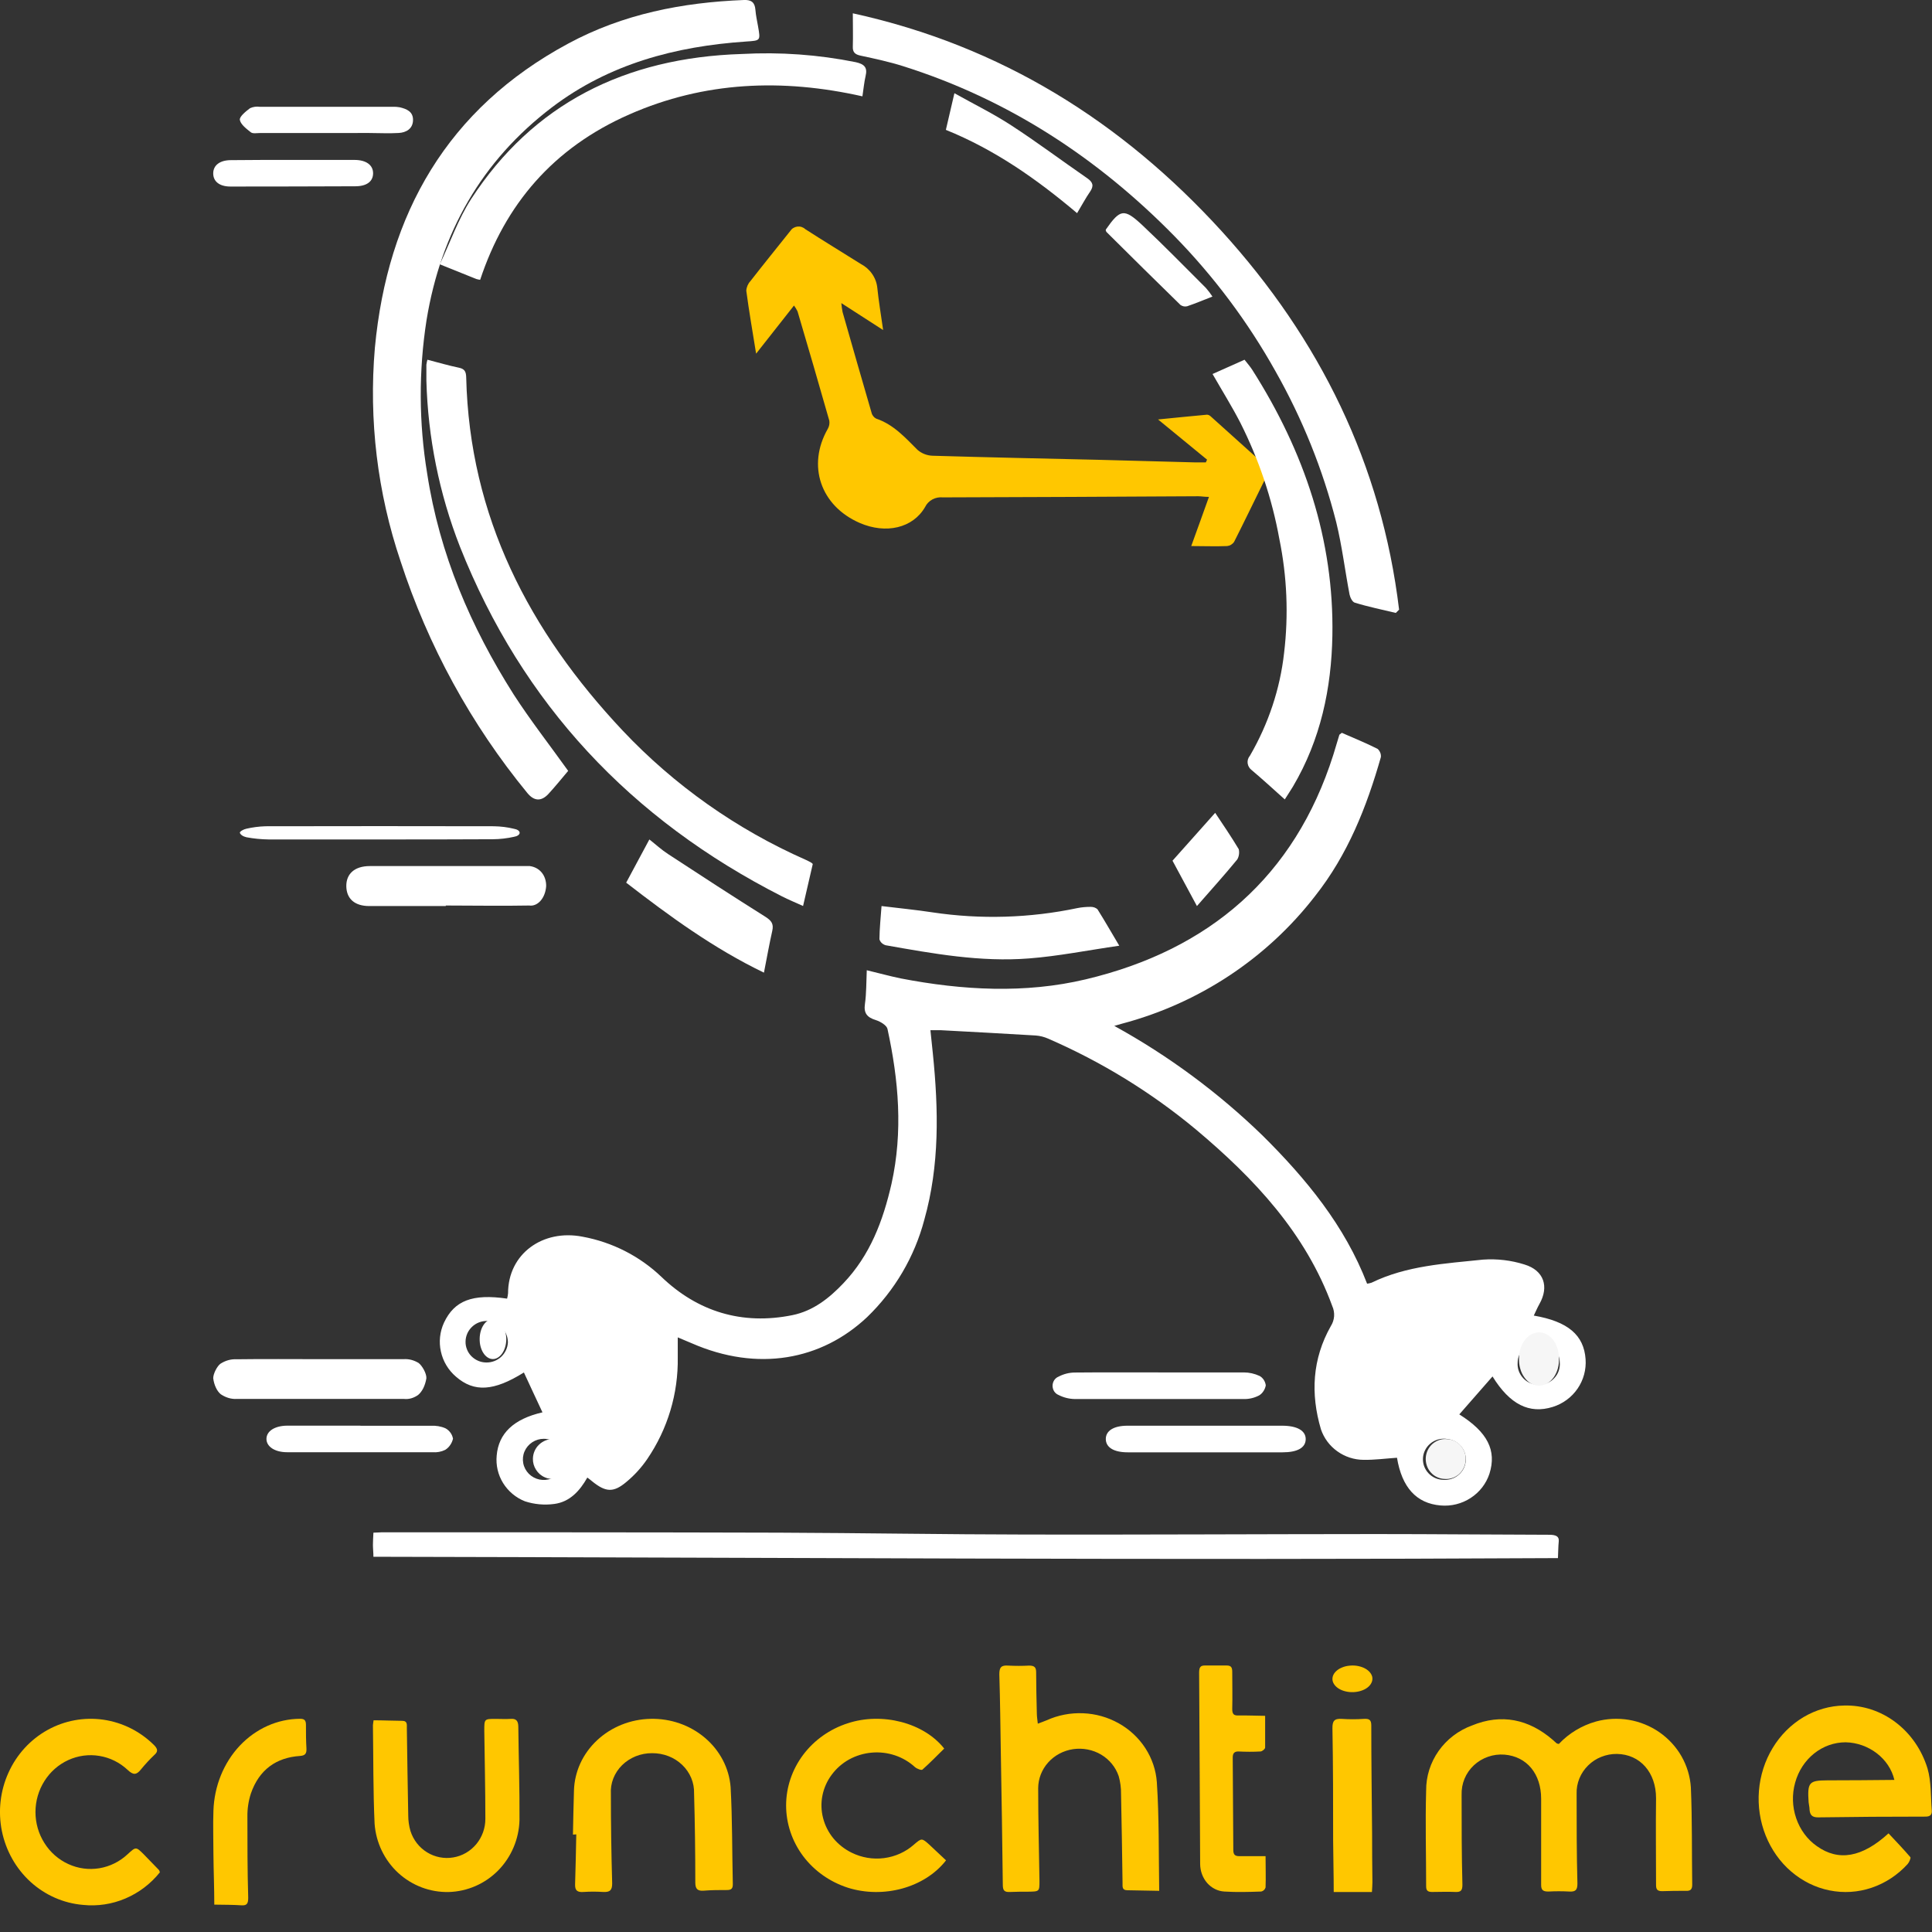 <svg width="36" height="36" viewBox="0 0 36 36" fill="none" xmlns="http://www.w3.org/2000/svg">
<rect x="0" y="0" width="36" height="36" fill="#333333" stroke="none"/>
<path d="M9.449 24.198C9.458 24.165 9.464 24.131 9.467 24.098C9.467 23.363 10.114 22.899 10.855 23.044C11.409 23.146 11.92 23.406 12.324 23.792C12.998 24.439 13.825 24.696 14.764 24.506C15.151 24.428 15.451 24.19 15.714 23.913C16.213 23.39 16.454 22.75 16.612 22.058C16.828 21.086 16.745 20.129 16.537 19.173C16.522 19.105 16.406 19.036 16.323 19.009C16.159 18.959 16.091 18.882 16.117 18.706C16.145 18.506 16.141 18.303 16.151 18.079C16.375 18.132 16.577 18.189 16.787 18.232C17.933 18.453 19.1 18.517 20.229 18.249C22.532 17.702 24.123 16.334 24.844 14.066C24.883 13.942 24.919 13.819 24.956 13.696C24.956 13.686 24.973 13.681 25.003 13.655C25.218 13.75 25.452 13.844 25.669 13.954C25.691 13.973 25.708 13.998 25.719 14.025C25.73 14.052 25.734 14.081 25.73 14.11C25.465 15.038 25.115 15.924 24.505 16.696C23.605 17.86 22.338 18.697 20.902 19.076L20.763 19.116C21.773 19.672 22.703 20.36 23.526 21.159C24.34 21.966 25.059 22.841 25.474 23.92C25.503 23.916 25.53 23.91 25.557 23.901C26.212 23.582 26.93 23.545 27.635 23.471C27.895 23.453 28.157 23.483 28.406 23.562C28.77 23.672 28.868 23.975 28.685 24.298C28.646 24.367 28.616 24.44 28.58 24.514C29.22 24.624 29.513 24.879 29.545 25.325C29.559 25.52 29.507 25.713 29.396 25.875C29.285 26.037 29.122 26.157 28.933 26.216C28.498 26.352 28.134 26.172 27.811 25.648L27.192 26.355C27.72 26.687 27.89 27.027 27.754 27.46C27.693 27.646 27.569 27.806 27.403 27.913C27.237 28.021 27.039 28.07 26.841 28.052C26.392 28.013 26.122 27.715 26.031 27.163C25.823 27.177 25.616 27.205 25.408 27.202C25.232 27.201 25.061 27.145 24.919 27.043C24.776 26.941 24.67 26.798 24.614 26.634C24.418 25.971 24.452 25.322 24.798 24.71C24.833 24.655 24.854 24.592 24.859 24.527C24.863 24.462 24.852 24.397 24.825 24.337C24.328 22.977 23.375 21.962 22.284 21.046C21.453 20.355 20.525 19.785 19.53 19.353C19.457 19.321 19.379 19.301 19.299 19.295C18.707 19.259 18.116 19.228 17.525 19.196C17.471 19.196 17.412 19.196 17.337 19.196C17.353 19.355 17.369 19.499 17.383 19.638C17.488 20.676 17.51 21.711 17.223 22.729C17.041 23.418 16.673 24.045 16.157 24.543C15.304 25.347 14.117 25.566 12.89 25.03L12.629 24.92C12.629 25.064 12.629 25.178 12.629 25.292C12.64 25.966 12.442 26.628 12.06 27.188C11.952 27.346 11.823 27.488 11.675 27.611C11.43 27.819 11.285 27.806 11.031 27.6C11.008 27.58 10.983 27.561 10.944 27.532C10.804 27.78 10.618 27.986 10.328 28.024C10.144 28.049 9.956 28.032 9.78 27.974C9.611 27.907 9.469 27.787 9.374 27.634C9.279 27.48 9.238 27.301 9.255 27.122C9.29 26.711 9.568 26.441 10.108 26.317C10.048 26.189 9.989 26.065 9.932 25.94C9.874 25.816 9.819 25.696 9.762 25.574C9.201 25.925 8.834 25.946 8.497 25.653C8.355 25.532 8.256 25.368 8.216 25.186C8.175 25.005 8.195 24.816 8.273 24.646C8.467 24.234 8.803 24.104 9.449 24.198ZM28.669 25.008C28.566 25.009 28.467 25.05 28.394 25.122C28.321 25.194 28.279 25.291 28.279 25.393C28.275 25.446 28.283 25.499 28.301 25.549C28.32 25.6 28.349 25.645 28.386 25.684C28.423 25.723 28.468 25.754 28.518 25.774C28.568 25.795 28.622 25.806 28.676 25.805C28.73 25.805 28.784 25.793 28.833 25.771C28.883 25.75 28.927 25.718 28.963 25.678C29 25.639 29.028 25.593 29.045 25.542C29.062 25.492 29.069 25.438 29.064 25.385C29.063 25.284 29.02 25.187 28.946 25.116C28.872 25.046 28.772 25.007 28.669 25.008V25.008ZM8.675 24.994C8.673 25.045 8.682 25.095 8.701 25.143C8.719 25.19 8.747 25.233 8.783 25.27C8.819 25.306 8.862 25.336 8.909 25.356C8.956 25.377 9.007 25.387 9.059 25.388C9.163 25.39 9.264 25.352 9.34 25.281C9.415 25.21 9.46 25.113 9.464 25.011C9.463 24.908 9.423 24.81 9.351 24.736C9.279 24.663 9.18 24.619 9.076 24.614C8.972 24.613 8.871 24.651 8.796 24.723C8.721 24.794 8.677 24.891 8.675 24.994V24.994ZM10.134 26.81C10.057 26.81 9.982 26.832 9.918 26.874C9.854 26.916 9.804 26.975 9.774 27.045C9.744 27.114 9.736 27.191 9.75 27.265C9.764 27.34 9.801 27.408 9.854 27.462C9.908 27.516 9.977 27.553 10.052 27.569C10.127 27.584 10.205 27.578 10.277 27.549C10.348 27.522 10.409 27.474 10.453 27.411C10.497 27.349 10.521 27.276 10.522 27.2C10.523 27.149 10.514 27.099 10.495 27.051C10.475 27.004 10.447 26.961 10.411 26.925C10.374 26.888 10.331 26.86 10.283 26.84C10.236 26.82 10.184 26.81 10.133 26.81H10.134ZM26.945 26.81C26.892 26.805 26.84 26.81 26.789 26.825C26.739 26.84 26.692 26.865 26.652 26.899C26.612 26.932 26.579 26.973 26.556 27.019C26.532 27.065 26.518 27.116 26.515 27.167C26.512 27.219 26.519 27.27 26.536 27.319C26.554 27.368 26.581 27.413 26.617 27.451C26.652 27.489 26.695 27.519 26.743 27.541C26.791 27.562 26.843 27.573 26.895 27.575C26.947 27.578 26.998 27.572 27.047 27.556C27.096 27.54 27.142 27.515 27.18 27.481C27.219 27.448 27.251 27.407 27.274 27.362C27.296 27.316 27.31 27.266 27.313 27.216C27.316 27.165 27.309 27.114 27.292 27.067C27.276 27.019 27.249 26.974 27.215 26.937C27.18 26.899 27.139 26.869 27.092 26.847C27.045 26.826 26.995 26.814 26.943 26.811L26.945 26.81Z" fill="white"/>
<path d="M10.587 14.364C10.477 14.494 10.353 14.648 10.22 14.793C10.086 14.937 9.952 14.931 9.825 14.775C8.778 13.499 7.977 12.035 7.464 10.458C7.033 9.182 6.87 7.828 6.985 6.484C7.22 3.977 8.341 2.022 10.586 0.813C11.61 0.26 12.716 0.045 13.862 0C14 -0.005 14.065 0.043 14.076 0.183C14.084 0.288 14.108 0.392 14.126 0.496C14.172 0.76 14.172 0.756 13.9 0.774C12.59 0.863 11.353 1.189 10.286 1.999C8.977 2.994 8.216 4.331 7.948 5.964C7.8 6.913 7.804 7.879 7.96 8.825C8.19 10.326 8.771 11.679 9.572 12.941C9.885 13.425 10.239 13.878 10.587 14.364Z" fill="white"/>
<path d="M6.958 28.559C7.023 28.559 7.068 28.552 7.117 28.552C9.586 28.552 12.055 28.552 14.524 28.559C16.067 28.565 17.609 28.592 19.151 28.594C21.316 28.598 23.48 28.586 25.645 28.585C26.718 28.585 27.791 28.596 28.864 28.598C28.995 28.598 29.055 28.629 29.045 28.723C29.035 28.817 29.036 28.914 29.03 29.033C21.677 29.074 14.328 29.022 6.958 29.008C6.958 28.926 6.949 28.858 6.949 28.787C6.949 28.717 6.954 28.646 6.958 28.559Z" fill="white"/>
<path d="M14.795 5.693L14.089 6.59C14.02 6.164 13.956 5.792 13.906 5.417C13.91 5.351 13.937 5.287 13.983 5.238C14.227 4.924 14.478 4.616 14.725 4.305C14.739 4.283 14.758 4.263 14.781 4.249C14.804 4.235 14.829 4.226 14.856 4.222C14.883 4.219 14.91 4.221 14.936 4.229C14.962 4.238 14.985 4.251 15.005 4.27C15.347 4.49 15.696 4.703 16.041 4.919C16.125 4.963 16.197 5.026 16.25 5.103C16.304 5.18 16.337 5.268 16.347 5.36C16.372 5.603 16.412 5.845 16.456 6.15L15.677 5.648C15.681 5.704 15.69 5.759 15.7 5.814C15.88 6.441 16.057 7.066 16.24 7.69C16.245 7.713 16.256 7.735 16.271 7.754C16.285 7.773 16.304 7.789 16.326 7.8C16.652 7.911 16.866 8.153 17.096 8.382C17.174 8.45 17.274 8.489 17.378 8.492C18.412 8.523 19.445 8.544 20.478 8.568C21.075 8.583 21.672 8.6 22.267 8.616C22.334 8.616 22.401 8.616 22.469 8.616L22.492 8.565L21.579 7.816C21.921 7.782 22.205 7.753 22.492 7.727C22.517 7.729 22.54 7.74 22.558 7.757L23.463 8.571C23.526 8.619 23.568 8.688 23.583 8.764C23.598 8.84 23.584 8.918 23.544 8.986C23.362 9.355 23.183 9.727 22.996 10.096C22.982 10.118 22.962 10.136 22.94 10.15C22.918 10.164 22.892 10.172 22.866 10.175C22.652 10.184 22.437 10.175 22.197 10.175C22.311 9.864 22.414 9.572 22.527 9.259C22.439 9.259 22.383 9.247 22.328 9.247C20.742 9.255 19.155 9.265 17.57 9.268C17.502 9.261 17.434 9.274 17.374 9.306C17.315 9.338 17.267 9.387 17.238 9.447C17.01 9.842 16.507 9.956 16.019 9.744C15.289 9.426 15.034 8.674 15.424 7.992C15.451 7.946 15.461 7.892 15.453 7.839C15.259 7.159 15.062 6.48 14.861 5.802C14.842 5.764 14.82 5.727 14.795 5.693V5.693Z" fill="#FFC700"/>
<path d="M29.047 32.496C29.234 32.297 29.473 32.153 29.738 32.078C29.938 32.023 30.148 32.013 30.353 32.047C30.558 32.082 30.752 32.161 30.922 32.279C31.091 32.397 31.232 32.55 31.333 32.727C31.434 32.905 31.494 33.103 31.507 33.306C31.533 33.909 31.523 34.516 31.532 35.118C31.532 35.2 31.504 35.237 31.42 35.233C31.271 35.233 31.123 35.233 30.97 35.239C30.876 35.239 30.858 35.2 30.858 35.121C30.858 34.583 30.851 34.044 30.858 33.506C30.858 33.029 30.563 32.689 30.129 32.682C30.029 32.681 29.931 32.699 29.839 32.736C29.746 32.772 29.663 32.827 29.593 32.896C29.523 32.965 29.467 33.047 29.43 33.138C29.393 33.228 29.375 33.325 29.378 33.423C29.378 33.98 29.378 34.538 29.393 35.096C29.393 35.215 29.361 35.253 29.241 35.246C29.111 35.239 28.982 35.239 28.853 35.246C28.758 35.246 28.716 35.224 28.717 35.12C28.717 34.587 28.717 34.053 28.717 33.518C28.717 33.053 28.452 32.73 28.034 32.695C27.93 32.687 27.825 32.7 27.727 32.735C27.629 32.769 27.539 32.823 27.463 32.894C27.388 32.964 27.328 33.05 27.289 33.145C27.25 33.239 27.232 33.341 27.235 33.444C27.235 34.001 27.235 34.559 27.25 35.117C27.25 35.22 27.227 35.26 27.116 35.254C26.974 35.247 26.83 35.254 26.686 35.254C26.607 35.254 26.574 35.23 26.574 35.15C26.574 34.555 26.557 33.959 26.574 33.365C26.572 33.102 26.653 32.844 26.806 32.627C26.959 32.41 27.176 32.244 27.428 32.152C27.977 31.926 28.487 32.034 28.934 32.42C28.959 32.442 28.982 32.465 29.008 32.486C29.021 32.491 29.034 32.494 29.047 32.496Z" fill="#FFC700"/>
<path d="M26.009 11.421C25.754 11.359 25.497 11.308 25.245 11.23C25.2 11.218 25.159 11.135 25.147 11.078C25.061 10.628 25.008 10.178 24.898 9.728C24.648 8.746 24.267 7.801 23.767 6.918C23.253 5.998 22.619 5.151 21.881 4.397C20.455 2.944 18.789 1.852 16.828 1.233C16.572 1.152 16.307 1.095 16.037 1.037C15.932 1.015 15.886 0.974 15.891 0.865C15.897 0.673 15.891 0.48 15.891 0.248C18.657 0.854 20.909 2.272 22.765 4.309C24.593 6.318 25.745 8.656 26.07 11.36L26.009 11.421Z" fill="white"/>
<path d="M35.299 33.166C35.206 32.767 34.819 32.474 34.391 32.465C34.179 32.465 33.973 32.538 33.804 32.673C33.634 32.809 33.51 32.999 33.45 33.217C33.389 33.434 33.396 33.666 33.469 33.879C33.541 34.092 33.676 34.275 33.853 34.399C34.256 34.687 34.695 34.614 35.19 34.162C35.326 34.307 35.465 34.452 35.597 34.606C35.609 34.621 35.575 34.702 35.546 34.734C35.36 34.938 35.13 35.089 34.876 35.175C34.622 35.261 34.353 35.278 34.091 35.225C33.83 35.173 33.585 35.052 33.377 34.874C33.169 34.696 33.006 34.465 32.901 34.203C32.796 33.941 32.753 33.655 32.775 33.371C32.798 33.086 32.885 32.812 33.03 32.573C33.174 32.333 33.372 32.136 33.604 31.997C33.837 31.859 34.098 31.784 34.364 31.78C34.705 31.771 35.041 31.88 35.32 32.091C35.6 32.302 35.809 32.603 35.916 32.951C35.988 33.198 35.975 33.473 35.996 33.734C36.003 33.817 35.963 33.85 35.879 33.85C35.212 33.85 34.544 33.854 33.876 33.864C33.768 33.864 33.725 33.821 33.718 33.716C33.718 33.672 33.705 33.628 33.701 33.584C33.676 33.211 33.707 33.176 34.049 33.174C34.465 33.175 34.876 33.169 35.299 33.166Z" fill="#FFC700"/>
<path d="M21.6 35.233L21.005 35.222C20.903 35.222 20.918 35.148 20.917 35.089C20.908 34.536 20.902 33.983 20.889 33.431C20.891 33.317 20.876 33.204 20.845 33.095C20.788 32.928 20.672 32.786 20.517 32.694C20.361 32.602 20.176 32.567 19.996 32.593C19.815 32.62 19.65 32.708 19.531 32.841C19.412 32.974 19.346 33.144 19.345 33.319C19.345 33.895 19.36 34.471 19.369 35.048C19.369 35.246 19.369 35.246 19.156 35.249C19.047 35.249 18.937 35.249 18.829 35.254C18.72 35.26 18.688 35.233 18.686 35.129C18.677 34.309 18.663 33.49 18.649 32.668C18.641 32.178 18.636 31.687 18.621 31.197C18.621 31.069 18.656 31.026 18.788 31.036C18.917 31.043 19.046 31.043 19.175 31.036C19.272 31.036 19.307 31.065 19.307 31.159C19.307 31.416 19.314 31.673 19.32 31.929C19.32 31.985 19.33 32.041 19.338 32.118C19.407 32.092 19.455 32.075 19.503 32.055C19.715 31.959 19.948 31.914 20.182 31.924C20.416 31.933 20.644 31.998 20.847 32.112C21.049 32.225 21.219 32.385 21.343 32.576C21.466 32.767 21.54 32.984 21.556 33.208C21.6 33.868 21.589 34.526 21.6 35.233Z" fill="#FFC700"/>
<path d="M7.964 6.703C8.172 6.756 8.362 6.813 8.553 6.852C8.664 6.875 8.684 6.932 8.687 7.033C8.749 9.625 9.86 11.761 11.602 13.613C12.566 14.635 13.727 15.454 15.015 16.022C15.048 16.037 15.081 16.054 15.113 16.072C15.125 16.08 15.136 16.089 15.145 16.099C15.087 16.354 15.028 16.607 14.964 16.882C14.822 16.817 14.693 16.765 14.568 16.701C11.755 15.269 9.734 13.119 8.571 10.188C8.184 9.199 7.973 8.15 7.945 7.089C7.945 6.992 7.945 6.894 7.945 6.796C7.949 6.764 7.956 6.733 7.964 6.703V6.703Z" fill="white"/>
<path d="M10.676 34.185C10.682 33.912 10.686 33.638 10.695 33.365C10.705 33.013 10.858 32.678 11.124 32.429C11.389 32.18 11.746 32.036 12.121 32.028C12.495 32.019 12.859 32.146 13.137 32.383C13.415 32.619 13.586 32.947 13.614 33.299C13.647 33.901 13.641 34.505 13.655 35.108C13.655 35.183 13.635 35.218 13.547 35.218C13.402 35.218 13.256 35.218 13.112 35.23C12.994 35.239 12.958 35.193 12.956 35.084C12.956 34.529 12.949 33.973 12.933 33.417C12.936 33.319 12.918 33.221 12.88 33.13C12.842 33.039 12.785 32.956 12.712 32.886C12.639 32.816 12.551 32.76 12.455 32.723C12.358 32.686 12.255 32.667 12.151 32.668C12.046 32.667 11.943 32.687 11.847 32.725C11.751 32.764 11.664 32.82 11.592 32.891C11.52 32.962 11.464 33.047 11.428 33.139C11.392 33.231 11.377 33.329 11.383 33.427C11.383 33.983 11.391 34.538 11.407 35.094C11.407 35.222 11.366 35.261 11.236 35.254C11.116 35.246 10.996 35.246 10.876 35.254C10.758 35.263 10.712 35.227 10.716 35.112C10.727 34.802 10.731 34.491 10.738 34.181L10.676 34.185Z" fill="#FFC700"/>
<path d="M6.961 32.055C7.144 32.055 7.318 32.064 7.493 32.065C7.597 32.065 7.58 32.139 7.581 32.204C7.59 32.745 7.595 33.287 7.607 33.829C7.607 33.927 7.621 34.025 7.649 34.12C7.702 34.285 7.811 34.425 7.957 34.515C8.103 34.605 8.275 34.639 8.443 34.611C8.612 34.584 8.765 34.495 8.875 34.363C8.985 34.23 9.045 34.062 9.044 33.889C9.044 33.342 9.031 32.796 9.024 32.25C9.024 32.029 9.024 32.029 9.235 32.029C9.329 32.029 9.421 32.035 9.513 32.029C9.622 32.019 9.657 32.071 9.658 32.175C9.664 32.754 9.684 33.334 9.68 33.913C9.671 34.266 9.529 34.602 9.284 34.852C9.039 35.101 8.709 35.245 8.362 35.255C8.016 35.263 7.679 35.136 7.421 34.9C7.164 34.663 7.006 34.335 6.98 33.983C6.952 33.371 6.958 32.758 6.949 32.146C6.949 32.128 6.955 32.11 6.961 32.055Z" fill="#FFC700"/>
<path d="M2.979 34.888C2.807 35.103 2.586 35.27 2.336 35.376C2.087 35.482 1.816 35.523 1.547 35.495C1.185 35.465 0.842 35.314 0.569 35.066C0.297 34.818 0.11 34.486 0.035 34.119C-0.039 33.752 0.004 33.37 0.158 33.031C0.311 32.691 0.567 32.412 0.887 32.235C1.205 32.059 1.569 31.993 1.926 32.044C2.284 32.096 2.616 32.263 2.875 32.522C2.939 32.589 2.949 32.638 2.875 32.702C2.787 32.786 2.704 32.876 2.627 32.97C2.543 33.075 2.485 33.08 2.379 32.98C2.232 32.842 2.049 32.751 1.852 32.719C1.656 32.686 1.455 32.713 1.273 32.796C1.091 32.879 0.936 33.015 0.828 33.187C0.719 33.359 0.661 33.56 0.661 33.765C0.661 33.971 0.719 34.171 0.828 34.343C0.936 34.515 1.091 34.651 1.273 34.734C1.455 34.818 1.656 34.844 1.852 34.812C2.049 34.779 2.232 34.688 2.379 34.55C2.532 34.409 2.533 34.409 2.676 34.55C2.772 34.648 2.866 34.745 2.96 34.843C2.97 34.855 2.971 34.865 2.979 34.888Z" fill="#FFC700"/>
<path d="M17.628 34.665C17.23 35.176 16.461 35.383 15.799 35.175C15.464 35.067 15.173 34.862 14.966 34.587C14.76 34.312 14.648 33.981 14.648 33.642C14.648 33.303 14.76 32.973 14.966 32.698C15.173 32.423 15.464 32.217 15.799 32.11C16.435 31.901 17.212 32.098 17.594 32.582C17.462 32.712 17.329 32.849 17.187 32.975C17.169 32.99 17.085 32.959 17.05 32.928C16.943 32.83 16.816 32.755 16.676 32.708C16.536 32.662 16.388 32.644 16.24 32.658C16.093 32.671 15.95 32.715 15.822 32.785C15.694 32.856 15.584 32.953 15.498 33.069C15.412 33.184 15.353 33.316 15.325 33.456C15.297 33.595 15.301 33.739 15.337 33.877C15.372 34.015 15.438 34.144 15.529 34.255C15.621 34.366 15.737 34.457 15.869 34.522C16.055 34.614 16.266 34.65 16.473 34.623C16.681 34.596 16.875 34.509 17.029 34.372C17.174 34.248 17.176 34.247 17.316 34.372C17.421 34.469 17.522 34.566 17.628 34.665Z" fill="#FFC700"/>
<path d="M16.07 1.795C14.575 1.459 13.124 1.518 11.729 2.131C10.304 2.756 9.411 3.814 8.947 5.214C8.922 5.211 8.897 5.205 8.873 5.198L8.195 4.925C8.39 4.513 8.538 4.082 8.78 3.707C9.928 1.944 11.636 1.074 13.823 1.006C14.534 0.967 15.247 1.018 15.943 1.158C16.108 1.194 16.166 1.259 16.13 1.412C16.102 1.532 16.091 1.658 16.07 1.795Z" fill="white"/>
<path d="M23.94 14.896C23.724 14.703 23.529 14.523 23.327 14.353C23.283 14.321 23.255 14.274 23.248 14.223C23.241 14.173 23.257 14.121 23.291 14.081C23.636 13.486 23.852 12.837 23.927 12.168C24.012 11.458 23.982 10.741 23.838 10.039C23.703 9.294 23.459 8.568 23.114 7.881C22.957 7.576 22.774 7.283 22.594 6.969L23.19 6.703C23.239 6.767 23.292 6.826 23.334 6.891C24.309 8.423 24.859 10.066 24.827 11.844C24.809 12.822 24.611 13.779 24.092 14.657C24.047 14.728 24.001 14.803 23.94 14.896Z" fill="white"/>
<path d="M23.574 31.972C23.574 32.182 23.574 32.373 23.574 32.563C23.574 32.59 23.52 32.634 23.489 32.636C23.353 32.644 23.215 32.643 23.074 32.636C23 32.636 22.97 32.671 22.97 32.749C22.974 33.324 22.978 33.899 22.981 34.474C22.981 34.565 23.019 34.587 23.095 34.587C23.253 34.587 23.406 34.587 23.582 34.587C23.582 34.79 23.589 34.981 23.582 35.171C23.576 35.19 23.565 35.207 23.551 35.22C23.537 35.233 23.52 35.242 23.501 35.246C23.272 35.254 23.042 35.261 22.813 35.246C22.692 35.239 22.578 35.182 22.494 35.087C22.411 34.992 22.364 34.865 22.363 34.734C22.356 33.545 22.353 32.357 22.344 31.168C22.344 31.067 22.368 31.031 22.46 31.034C22.593 31.034 22.726 31.034 22.857 31.034C22.944 31.034 22.961 31.074 22.961 31.155C22.961 31.38 22.967 31.615 22.961 31.845C22.961 31.939 22.989 31.969 23.077 31.965C23.243 31.963 23.395 31.97 23.574 31.972Z" fill="#FFC700"/>
<path d="M3.993 35.49C3.993 35.18 3.98 34.868 3.977 34.557C3.977 34.285 3.967 34.012 3.977 33.74C3.992 33.281 4.168 32.847 4.469 32.527C4.771 32.208 5.173 32.029 5.593 32.027C5.669 32.027 5.701 32.053 5.701 32.139C5.701 32.285 5.701 32.432 5.71 32.577C5.716 32.681 5.683 32.713 5.587 32.72C5.154 32.749 4.829 32.97 4.674 33.422C4.63 33.559 4.608 33.704 4.61 33.85C4.61 34.353 4.61 34.857 4.625 35.361C4.625 35.465 4.604 35.509 4.504 35.503C4.34 35.492 4.18 35.493 3.993 35.49Z" fill="#FFC700"/>
<path d="M25.564 35.255H24.852C24.852 34.924 24.843 34.611 24.841 34.297C24.841 33.597 24.841 32.897 24.828 32.199C24.828 32.075 24.857 32.018 25.006 32.029C25.14 32.038 25.275 32.038 25.409 32.029C25.515 32.022 25.552 32.047 25.552 32.152C25.552 32.815 25.561 33.488 25.567 34.156C25.567 34.461 25.569 34.766 25.573 35.073C25.573 35.125 25.568 35.18 25.564 35.255Z" fill="#FFC700"/>
<path d="M16.426 16.883C16.761 16.924 17.072 16.954 17.379 17.001C18.274 17.135 19.193 17.107 20.075 16.921C20.155 16.905 20.239 16.898 20.322 16.898C20.346 16.898 20.369 16.901 20.392 16.909C20.414 16.917 20.434 16.928 20.45 16.943C20.584 17.156 20.708 17.374 20.856 17.622C20.271 17.706 19.727 17.816 19.174 17.859C18.269 17.93 17.384 17.769 16.502 17.613C16.473 17.604 16.448 17.589 16.427 17.569C16.407 17.549 16.393 17.525 16.387 17.5C16.389 17.304 16.41 17.106 16.426 16.883Z" fill="white"/>
<path d="M11.668 16.447L12.1 15.642C12.215 15.732 12.326 15.835 12.45 15.915C13.052 16.31 13.655 16.701 14.265 17.085C14.373 17.155 14.42 17.213 14.39 17.346C14.334 17.594 14.29 17.844 14.235 18.124C13.301 17.674 12.478 17.074 11.668 16.447Z" fill="white"/>
<path d="M7.059 15.642C6.375 15.642 5.691 15.642 5.007 15.642C4.866 15.64 4.725 15.626 4.592 15.601C4.56 15.593 4.532 15.582 4.511 15.567C4.489 15.552 4.475 15.535 4.469 15.517C4.469 15.492 4.537 15.453 4.591 15.442C4.704 15.416 4.824 15.4 4.947 15.396C6.365 15.393 7.783 15.393 9.201 15.396C9.331 15.398 9.459 15.414 9.576 15.443C9.607 15.448 9.634 15.458 9.653 15.471C9.672 15.485 9.683 15.501 9.683 15.518C9.683 15.535 9.672 15.551 9.653 15.565C9.634 15.578 9.607 15.588 9.576 15.593C9.452 15.621 9.318 15.637 9.182 15.638C8.478 15.642 7.769 15.642 7.059 15.642Z" fill="white"/>
<path d="M5.971 25.326C6.487 25.326 7.004 25.326 7.52 25.326C7.615 25.319 7.71 25.343 7.8 25.397C7.866 25.447 7.951 25.594 7.945 25.683C7.934 25.75 7.914 25.812 7.888 25.866C7.861 25.919 7.828 25.963 7.79 25.994C7.707 26.052 7.617 26.077 7.527 26.067C6.49 26.067 5.451 26.067 4.412 26.067C4.31 26.073 4.209 26.043 4.114 25.98C4.079 25.951 4.047 25.909 4.023 25.857C3.998 25.805 3.981 25.745 3.973 25.681C3.973 25.596 4.046 25.456 4.108 25.411C4.202 25.351 4.303 25.323 4.404 25.328C4.926 25.321 5.448 25.326 5.971 25.326Z" fill="white"/>
<path d="M21.61 25.573C22.134 25.573 22.655 25.573 23.177 25.573C23.278 25.573 23.378 25.596 23.471 25.639C23.502 25.656 23.528 25.681 23.548 25.711C23.568 25.742 23.581 25.777 23.586 25.814C23.579 25.853 23.564 25.891 23.542 25.923C23.521 25.956 23.493 25.983 23.461 26.002C23.375 26.047 23.28 26.07 23.185 26.069C22.134 26.069 21.083 26.069 20.033 26.069C19.925 26.068 19.819 26.042 19.722 25.992C19.69 25.979 19.663 25.956 19.643 25.926C19.624 25.896 19.613 25.859 19.613 25.822C19.613 25.785 19.624 25.749 19.643 25.719C19.663 25.689 19.69 25.666 19.722 25.653C19.818 25.602 19.924 25.575 20.031 25.575C20.554 25.57 21.082 25.573 21.61 25.573Z" fill="white"/>
<path d="M6.717 26.567C7.155 26.567 7.591 26.567 8.029 26.567C8.122 26.562 8.215 26.577 8.3 26.614C8.336 26.633 8.368 26.661 8.392 26.694C8.417 26.727 8.433 26.766 8.441 26.807C8.432 26.849 8.414 26.89 8.389 26.926C8.365 26.962 8.333 26.993 8.296 27.016C8.223 27.052 8.142 27.067 8.061 27.06C7.156 27.06 6.253 27.06 5.349 27.06C5.12 27.06 4.964 26.955 4.965 26.811C4.966 26.666 5.121 26.567 5.352 26.565C5.808 26.565 6.262 26.565 6.717 26.565V26.567Z" fill="white"/>
<path d="M22.448 26.566C22.929 26.566 23.409 26.566 23.89 26.566C24.174 26.566 24.332 26.66 24.33 26.819C24.327 26.979 24.172 27.062 23.898 27.062H21.015C20.754 27.062 20.608 26.971 20.605 26.817C20.603 26.663 20.747 26.567 21.007 26.566C21.487 26.565 21.968 26.566 22.448 26.566Z" fill="white"/>
<path d="M8.305 16.883H6.882C6.609 16.883 6.458 16.748 6.453 16.516C6.449 16.285 6.605 16.138 6.891 16.138H9.759C9.796 16.138 9.835 16.138 9.872 16.138C10.058 16.163 10.18 16.314 10.177 16.513C10.169 16.62 10.132 16.718 10.072 16.785C10.013 16.852 9.937 16.884 9.861 16.873C9.345 16.883 8.827 16.873 8.308 16.873L8.305 16.883Z" fill="white"/>
<path d="M20.07 3.972C19.318 3.337 18.537 2.789 17.625 2.42L17.784 1.737C18.156 1.945 18.514 2.121 18.845 2.337C19.325 2.649 19.786 2.995 20.259 3.321C20.365 3.395 20.388 3.463 20.309 3.576C20.231 3.688 20.155 3.831 20.07 3.972Z" fill="white"/>
<path d="M6.077 2.479H4.839C4.783 2.479 4.711 2.494 4.674 2.465C4.592 2.4 4.484 2.319 4.469 2.233C4.46 2.172 4.582 2.074 4.659 2.016C4.716 1.99 4.779 1.981 4.841 1.99C5.665 1.99 6.49 1.99 7.316 1.99C7.36 1.988 7.404 1.991 7.448 1.999C7.575 2.029 7.7 2.078 7.696 2.239C7.693 2.4 7.568 2.471 7.427 2.478C7.241 2.489 7.053 2.478 6.865 2.478L6.077 2.479Z" fill="white"/>
<path d="M5.472 2.98C5.851 2.98 6.229 2.98 6.606 2.98C6.823 2.98 6.952 3.076 6.952 3.228C6.952 3.379 6.837 3.47 6.623 3.471C5.848 3.474 5.072 3.476 4.296 3.476C4.086 3.476 3.972 3.379 3.973 3.229C3.974 3.078 4.099 2.985 4.3 2.984C4.691 2.979 5.082 2.98 5.472 2.98Z" fill="white"/>
<path d="M22.592 5.526C22.423 5.592 22.274 5.655 22.12 5.707C22.099 5.712 22.077 5.712 22.055 5.708C22.034 5.703 22.014 5.695 21.997 5.683C21.534 5.231 21.075 4.778 20.619 4.324C20.613 4.316 20.608 4.306 20.605 4.296C20.605 4.289 20.605 4.282 20.605 4.278C20.874 3.894 20.945 3.878 21.288 4.198C21.692 4.578 22.077 4.973 22.469 5.364C22.514 5.415 22.555 5.469 22.592 5.526V5.526Z" fill="white"/>
<path d="M22.303 16.883L21.848 16.038L22.643 15.146C22.786 15.361 22.94 15.586 23.082 15.823C23.09 15.855 23.091 15.89 23.086 15.924C23.081 15.957 23.07 15.989 23.054 16.015C22.821 16.3 22.572 16.575 22.303 16.883Z" fill="white"/>
<path d="M25.569 31.242C25.576 31.275 25.574 31.308 25.562 31.34C25.55 31.372 25.529 31.403 25.5 31.429C25.471 31.456 25.434 31.478 25.391 31.495C25.349 31.512 25.302 31.523 25.253 31.528C25.158 31.538 25.06 31.522 24.982 31.485C24.903 31.447 24.85 31.39 24.833 31.326C24.825 31.294 24.827 31.261 24.837 31.229C24.848 31.197 24.869 31.166 24.897 31.14C24.925 31.113 24.961 31.09 25.003 31.073C25.044 31.055 25.09 31.043 25.139 31.038C25.187 31.032 25.236 31.033 25.284 31.04C25.332 31.048 25.377 31.061 25.417 31.08C25.457 31.099 25.491 31.123 25.517 31.151C25.543 31.179 25.56 31.21 25.569 31.242Z" fill="#FFC700"/>
<path d="M28.673 24.827C28.721 24.826 28.769 24.837 28.814 24.86C28.859 24.883 28.901 24.917 28.936 24.961C28.97 25.004 28.998 25.056 29.018 25.114C29.037 25.172 29.047 25.234 29.048 25.296C29.052 25.363 29.046 25.429 29.03 25.492C29.013 25.555 28.987 25.613 28.953 25.662C28.918 25.711 28.876 25.751 28.829 25.778C28.783 25.805 28.732 25.82 28.681 25.82C28.63 25.821 28.579 25.808 28.532 25.782C28.484 25.756 28.442 25.718 28.407 25.669C28.371 25.621 28.344 25.564 28.327 25.501C28.309 25.439 28.302 25.372 28.305 25.306C28.306 25.18 28.345 25.059 28.413 24.969C28.482 24.88 28.575 24.829 28.673 24.827V24.827Z" fill="#F6F6F6"/>
<path d="M8.938 24.945C8.939 24.846 8.966 24.752 9.014 24.683C9.061 24.615 9.125 24.577 9.19 24.579C9.256 24.584 9.318 24.626 9.363 24.697C9.408 24.768 9.434 24.862 9.434 24.96C9.432 25.059 9.404 25.153 9.356 25.221C9.308 25.288 9.245 25.326 9.179 25.324C9.147 25.323 9.115 25.313 9.085 25.293C9.055 25.273 9.028 25.245 9.006 25.21C8.983 25.175 8.966 25.133 8.954 25.088C8.942 25.042 8.937 24.993 8.938 24.945Z" fill="white"/>
<path d="M10.313 26.815C10.386 26.817 10.457 26.84 10.517 26.883C10.577 26.925 10.623 26.985 10.65 27.053C10.676 27.122 10.682 27.197 10.665 27.268C10.649 27.34 10.613 27.405 10.559 27.456C10.506 27.507 10.439 27.541 10.367 27.554C10.295 27.566 10.22 27.558 10.153 27.528C10.085 27.499 10.028 27.45 9.989 27.388C9.949 27.326 9.928 27.254 9.93 27.181C9.931 27.131 9.941 27.083 9.961 27.038C9.981 26.992 10.009 26.952 10.045 26.918C10.081 26.884 10.123 26.857 10.169 26.839C10.215 26.822 10.264 26.813 10.313 26.815Z" fill="white"/>
<path d="M26.967 26.817C27.015 26.819 27.062 26.83 27.106 26.851C27.149 26.872 27.188 26.902 27.22 26.939C27.252 26.976 27.276 27.018 27.292 27.065C27.308 27.111 27.314 27.161 27.31 27.21C27.308 27.259 27.295 27.307 27.274 27.352C27.253 27.396 27.223 27.435 27.187 27.468C27.151 27.5 27.109 27.525 27.063 27.54C27.017 27.556 26.969 27.562 26.921 27.558C26.872 27.557 26.824 27.546 26.78 27.525C26.735 27.505 26.695 27.475 26.662 27.438C26.629 27.401 26.603 27.358 26.587 27.31C26.571 27.263 26.564 27.213 26.567 27.163C26.57 27.113 26.583 27.064 26.605 27.019C26.627 26.974 26.658 26.934 26.695 26.902C26.733 26.87 26.776 26.846 26.823 26.831C26.869 26.816 26.919 26.811 26.967 26.817V26.817Z" fill="#F6F6F6"/>
</svg>